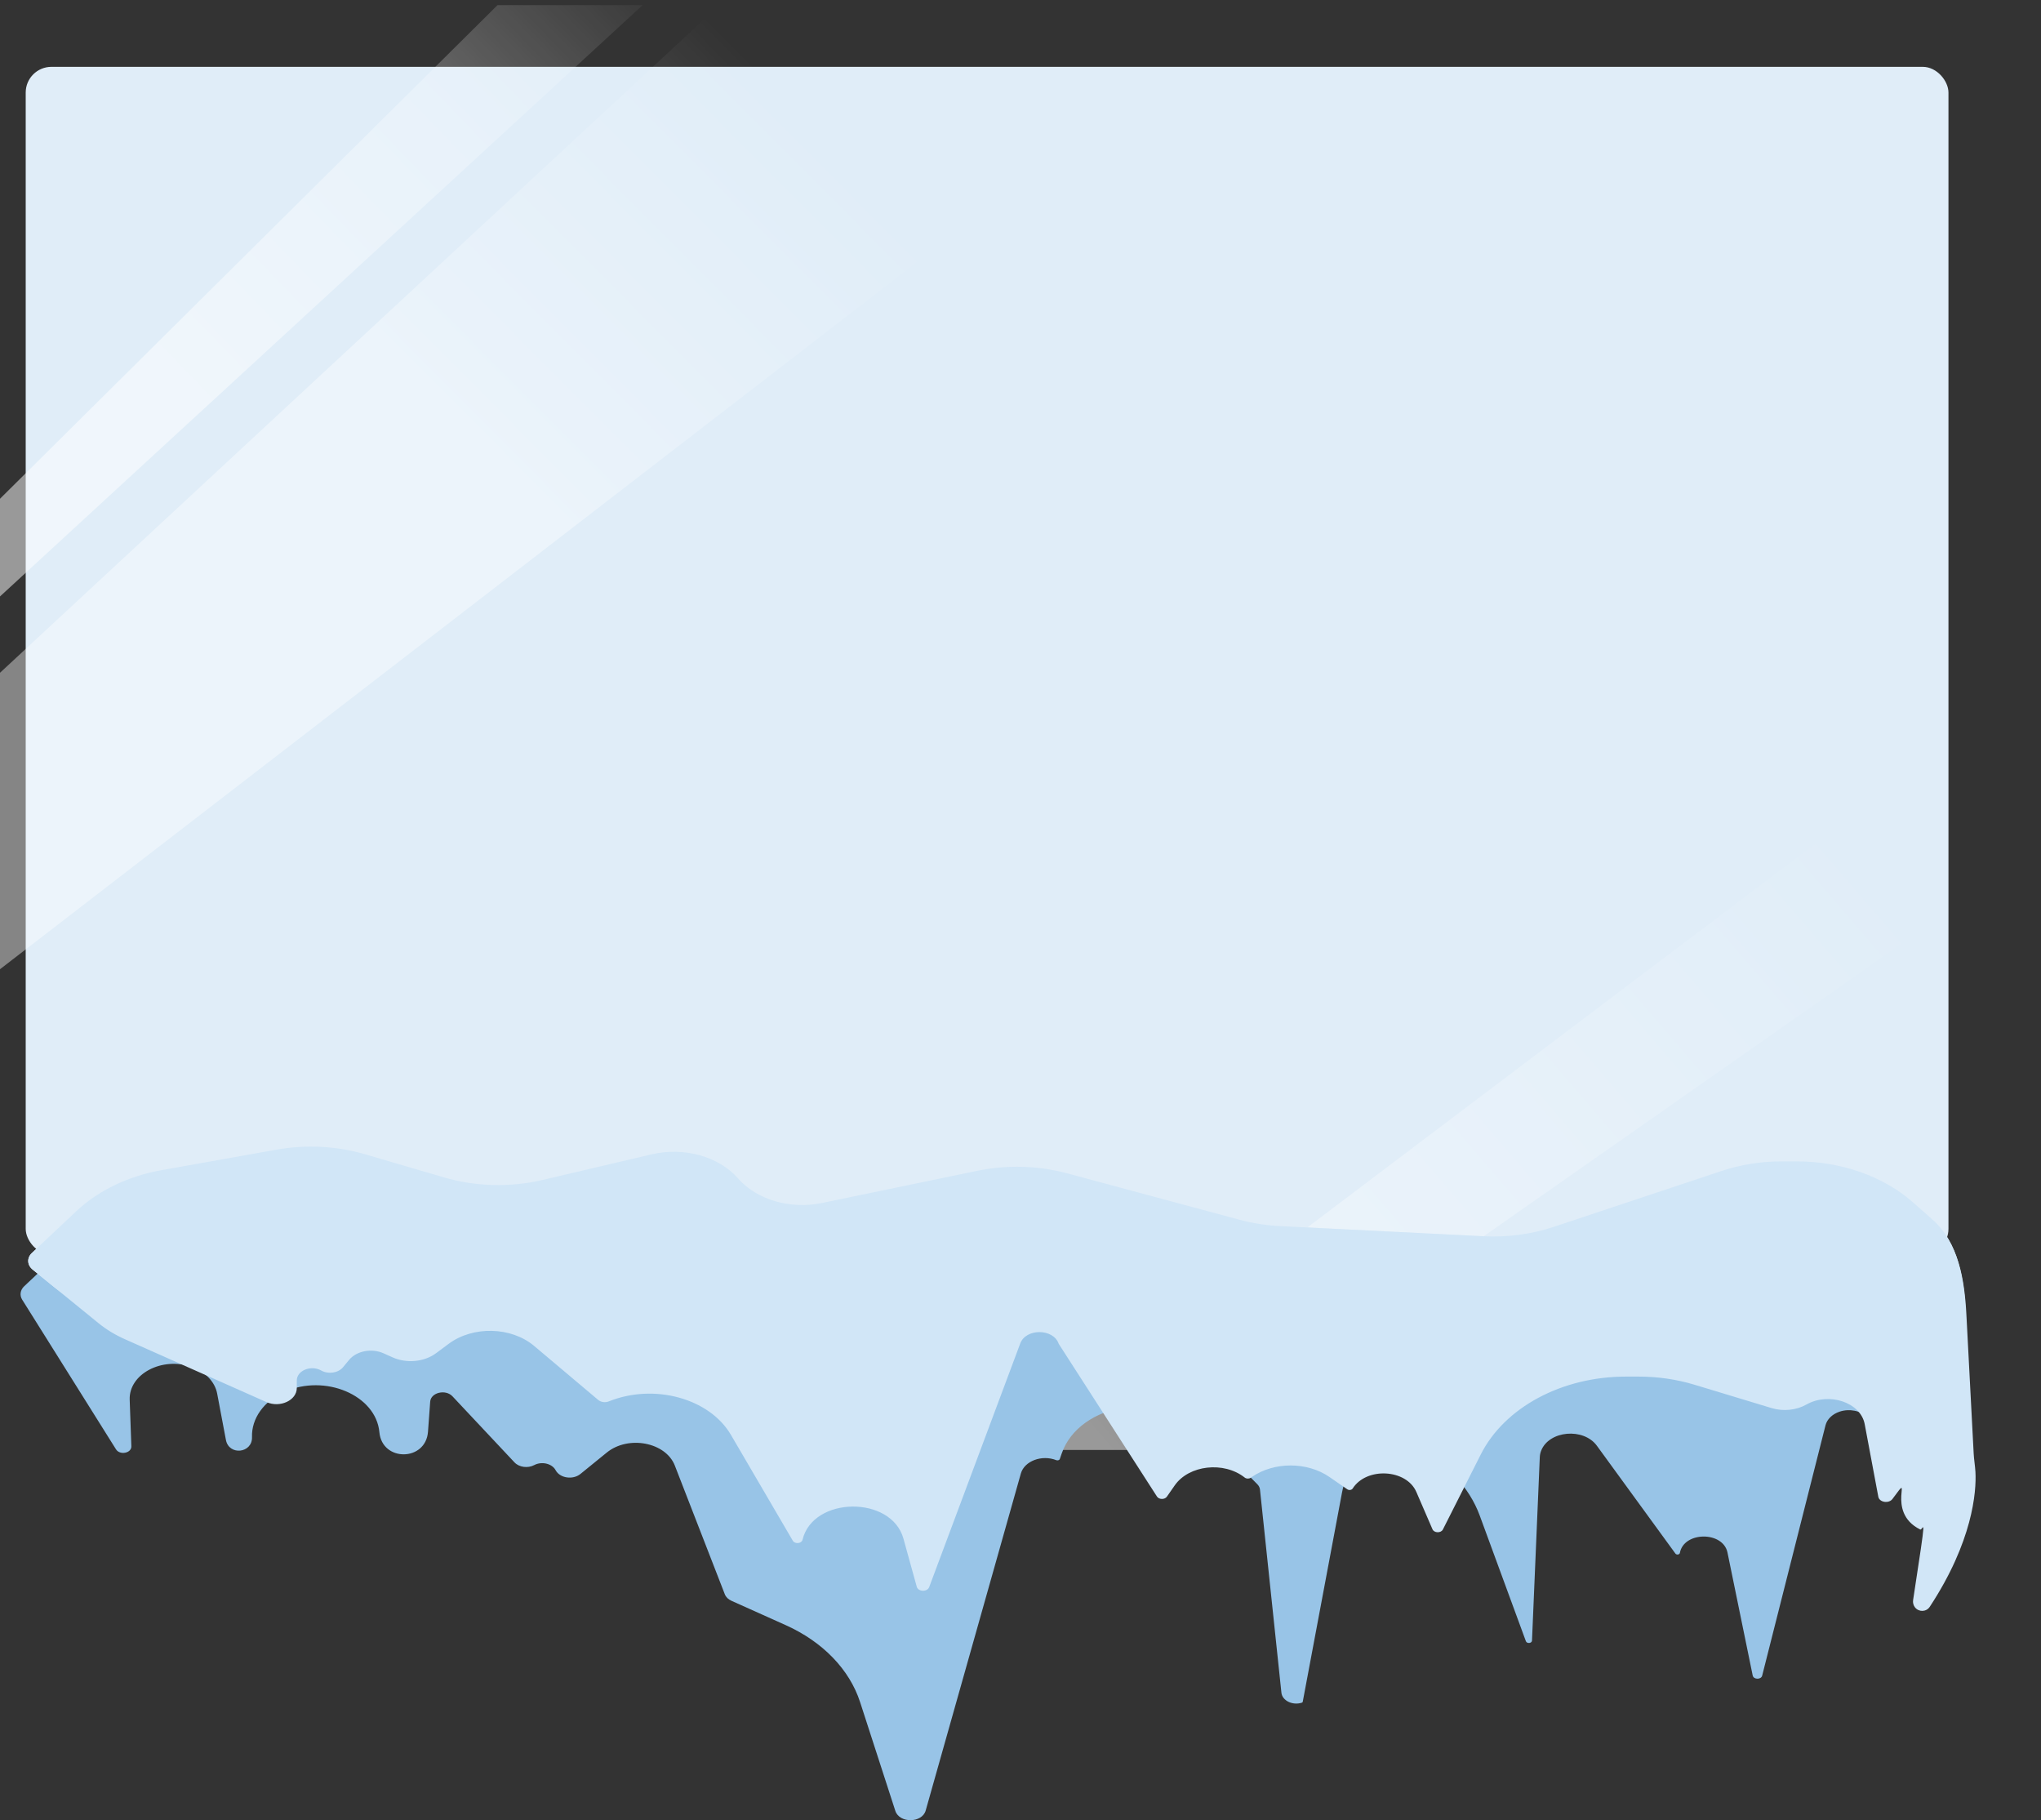<svg width="397" height="354" viewBox="0 0 397 354" fill="none" xmlns="http://www.w3.org/2000/svg">
<rect x="0" y="0" width="397" height="354" fill="#333333" stroke="none"/>
<rect x="5" y="13" width="374" height="231" rx="5" fill="#E0EDF8"/>
<path d="M0 116L125 1H96.774L0 97V116Z" fill="url(#paint0_linear_749_1803)" fill-opacity="0.5"/>
<path d="M0 188.5L244.5 0H141L0 130.844V188.5Z" fill="url(#paint1_linear_749_1803)" fill-opacity="0.5"/>
<path d="M229.199 282L381 175.774V143L197 282H229.199Z" fill="url(#paint2_linear_749_1803)" fill-opacity="0.5"/>
<path d="M13.852 241.555C18.125 237.536 23.942 234.736 30.413 233.582L52.818 229.587C58.542 228.566 64.518 228.881 70.022 230.494L85.362 234.988C91.517 236.791 98.244 236.967 104.536 235.488L125.762 230.5C132.048 229.022 138.822 230.91 142.555 235.181C146.184 239.333 152.702 241.246 158.87 239.968L189.125 233.7C194.881 232.508 200.952 232.681 206.584 234.197L240.128 243.23C242.671 243.914 245.317 244.329 247.997 244.462L287.568 246.433C292.243 246.666 296.923 246.039 301.242 244.601L333.827 233.752C337.552 232.511 341.553 231.872 345.595 231.872H348.523C357.16 231.872 365.39 234.786 371.151 239.884L374.862 243.167C379.945 247.666 380.86 254.896 380.689 261.682L380.056 286.789C380.019 288.246 379.492 289.546 378.141 290.091C374.699 291.48 368.354 293.084 375.887 289.06C375.956 289.023 376.041 289 376.121 289C376.62 289 376.863 289.782 376.506 290.131C372.583 293.963 372.019 301.774 375.492 288.919C375.719 288.078 376.776 287.776 377.392 288.392C377.457 288.457 377.479 288.549 377.444 288.634C377.117 289.428 375.613 293.22 374.961 296.932C374.616 298.893 375.334 298.753 375.264 296.763L374.943 287.615C374.884 287.188 374.67 286.784 374.328 286.45L363.215 275.616C361.922 274.355 359.735 273.918 357.842 274.543C356.42 275.012 355.386 276.011 355.083 277.207L342.765 325.888C342.56 326.698 341.088 326.677 340.921 325.861L336.019 301.953C335.159 297.76 327.523 297.814 326.758 302.018C326.694 302.366 326.11 302.455 325.888 302.15L310.616 281.181C308.017 277.613 301.298 278.214 299.769 282.151C299.614 282.549 299.527 282.962 299.509 283.379L297.993 319.073C297.97 319.62 296.996 319.716 296.803 319.191L287.825 294.752C285.78 289.185 281.266 284.39 275.113 281.25L270.846 279.073C269.708 278.492 268.205 278.664 267.32 279.476C263.963 282.558 261.779 286.332 261.023 290.359L253.398 330.974C253.383 331.055 253.315 331.123 253.219 331.153C251.408 331.727 249.413 330.751 249.251 329.211L245.082 289.698C245.043 289.325 244.867 288.969 244.575 288.674L234.284 278.27C226.241 270.138 209.932 272.748 206.505 282.716L206.152 283.743C206.072 283.976 205.741 284.093 205.468 283.985C202.65 282.869 199.257 284.146 198.569 286.581L180.059 352.12C179.362 354.587 174.947 354.641 174.154 352.192L167.297 331.028C165.246 324.698 160.031 319.301 152.853 316.078L142.262 311.325C141.65 311.05 141.194 310.601 140.988 310.068L131.266 285.04C129.497 280.487 122.219 279.095 118.022 282.506L112.902 286.667C111.451 287.846 108.957 287.495 108.109 285.992L108.051 285.889C107.338 284.626 105.362 284.173 103.908 284.941C102.658 285.601 100.974 285.37 100.077 284.415L88.018 271.569C86.675 270.138 83.809 270.818 83.679 272.598L83.25 278.45C82.825 284.259 74.327 284.338 73.794 278.537C73.133 271.336 63.222 267.139 55.296 270.704C51.317 272.493 48.905 275.871 49.018 279.494C49.117 282.65 44.531 283.152 43.945 280.05L42.24 271.03C41.807 268.741 39.929 266.785 37.26 265.843C31.506 263.813 25.048 267.238 25.226 272.225L25.55 281.284C25.598 282.622 23.315 283.073 22.564 281.875L4.317 252.771C3.779 251.913 3.935 250.884 4.714 250.151L13.852 241.555Z" fill="#98C4E7"/>
<path d="M14.852 235.555C19.125 231.536 24.942 228.736 31.413 227.582L53.818 223.587C59.542 222.566 65.518 222.881 71.022 224.494L86.362 228.988C92.517 230.791 99.244 230.967 105.536 229.488L126.762 224.5C133.048 223.022 139.822 224.91 143.555 229.181C147.184 233.333 153.702 235.246 159.87 233.968L190.125 227.7C195.881 226.508 201.952 226.681 207.584 228.197L241.128 237.23C243.671 237.914 246.317 238.329 248.997 238.462L288.568 240.433C293.244 240.666 297.924 240.039 302.242 238.601L334.827 227.752C338.553 226.511 342.553 225.872 346.595 225.872H349.523C358.16 225.872 366.39 228.786 372.151 233.884L375.862 237.167C380.962 241.681 382.091 248.872 382.368 255.677L383.424 281.633C383.474 282.867 383.338 284.219 382.103 284.218C378.878 284.217 371.094 282.23 367.546 280.782C366.582 280.388 366.213 279.335 366.531 278.343C369.707 268.423 365.947 256.631 355.531 256.583C352.083 256.567 348.604 257.142 345.343 258.34C340.051 260.283 334.046 260.627 328.457 259.307L291.889 250.671C284.021 248.812 275.538 249.557 268.373 252.735L225.482 271.761C223.945 272.443 222 271.948 221.25 270.685L215.84 261.57C208.937 249.939 191.711 244.661 176.723 249.584L144.664 260.115C137.315 262.529 129.065 262.562 121.685 260.208L96.797 252.269C91.511 250.582 85.731 250.108 80.121 250.901L37.291 256.951C27.376 258.351 17.23 255.767 10.203 250.052L6.351 246.919C5.261 246.033 5.197 244.637 6.203 243.691L14.852 235.555Z" fill="#E0EDF8"/>
<path d="M14.852 235.555C19.125 231.536 24.942 228.736 31.413 227.582L53.818 223.587C59.542 222.566 65.518 222.881 71.022 224.494L86.362 228.988C92.517 230.791 99.244 230.967 105.536 229.488L126.762 224.5C133.048 223.022 139.822 224.91 143.555 229.181C147.184 233.333 153.702 235.246 159.87 233.968L190.125 227.7C195.881 226.508 201.952 226.681 207.584 228.197L241.128 237.23C243.671 237.914 246.317 238.329 248.997 238.462L288.568 240.433C293.244 240.666 297.924 240.039 302.242 238.601L334.827 227.752C338.553 226.511 342.553 225.872 346.595 225.872H349.523C358.16 225.872 366.39 228.786 372.151 233.884L375.862 237.167C380.965 241.683 382.132 248.866 382.488 255.671L383.905 282.695C383.968 283.889 384.183 285.086 384.248 286.279C384.461 290.138 383.699 299.825 375.359 312.505C374.697 313.511 373.248 313.56 372.496 312.62C372.18 312.225 372.046 311.698 372.123 311.198C374.975 292.646 374.093 297.755 373.5 297.461C366.514 293.995 372.422 285.643 368.285 291.29L368.118 291.517C367.411 292.482 365.564 292.202 365.356 291.098L362.706 276.975C361.913 272.748 355.759 270.679 351.369 273.163C349.4 274.277 346.857 274.536 344.596 273.851L329.612 269.315C326.15 268.267 322.476 267.73 318.77 267.73H316.238C303.819 267.73 292.652 273.719 288.04 282.852L280.663 297.461C280.29 298.199 278.961 298.172 278.636 297.421L275.497 290.166C273.565 285.701 265.802 285.277 263.115 289.491C262.918 289.801 262.404 289.881 262.072 289.652L258.586 287.249C254.257 284.266 247.813 284.27 243.49 287.258L243.287 287.398C242.946 287.634 242.433 287.62 242.113 287.367C238.065 284.16 231.265 284.922 228.498 288.892L226.977 291.075C226.552 291.685 225.439 291.67 225.039 291.049L205.952 261.383C205.94 261.364 205.93 261.345 205.924 261.326C204.874 258.348 199.56 258.315 198.452 261.279L180.739 308.668C180.372 309.649 178.597 309.598 178.321 308.599L175.73 299.242C173.394 290.808 158.136 290.979 156.102 299.462C155.921 300.22 154.618 300.347 154.209 299.647L142.177 279.066C138.019 271.954 127.239 268.999 118.421 272.552C117.73 272.831 116.889 272.715 116.358 272.267L103.897 261.766C99.448 258.018 92.007 257.834 87.272 261.355L84.822 263.177C82.526 264.884 79.096 265.21 76.355 263.983L74.609 263.201C72.289 262.163 69.35 262.729 67.891 264.495L66.727 265.904C65.794 267.033 63.864 267.323 62.474 266.543C60.483 265.426 57.73 266.553 57.73 268.486V269.95C57.73 272.349 54.471 273.861 51.83 272.688L24.276 260.45C22.394 259.615 20.674 258.568 19.168 257.344L6.351 246.919C5.261 246.033 5.197 244.637 6.203 243.691L14.852 235.555Z" fill="#D1E6F7"/>
<defs>
<linearGradient id="paint0_linear_749_1803" x1="37.5" y1="73.5" x2="125" y2="-11" gradientUnits="userSpaceOnUse">
<stop stop-color="white"/>
<stop offset="0.54" stop-color="white" stop-opacity="0.568"/>
<stop offset="1" stop-color="white" stop-opacity="0"/>
</linearGradient>
<linearGradient id="paint1_linear_749_1803" x1="63.5" y1="111" x2="154.5" y2="20.5" gradientUnits="userSpaceOnUse">
<stop offset="0.281" stop-color="white" stop-opacity="0.8"/>
<stop offset="0.417" stop-color="white" stop-opacity="0.583"/>
<stop offset="1" stop-color="white" stop-opacity="0"/>
</linearGradient>
<linearGradient id="paint2_linear_749_1803" x1="221.14" y1="289.371" x2="369.051" y2="162.212" gradientUnits="userSpaceOnUse">
<stop stop-color="white"/>
<stop offset="0.479" stop-color="white" stop-opacity="0.493"/>
<stop offset="0.5" stop-color="white" stop-opacity="0.482"/>
<stop offset="0.966" stop-color="white" stop-opacity="0"/>
</linearGradient>
</defs>
</svg>

